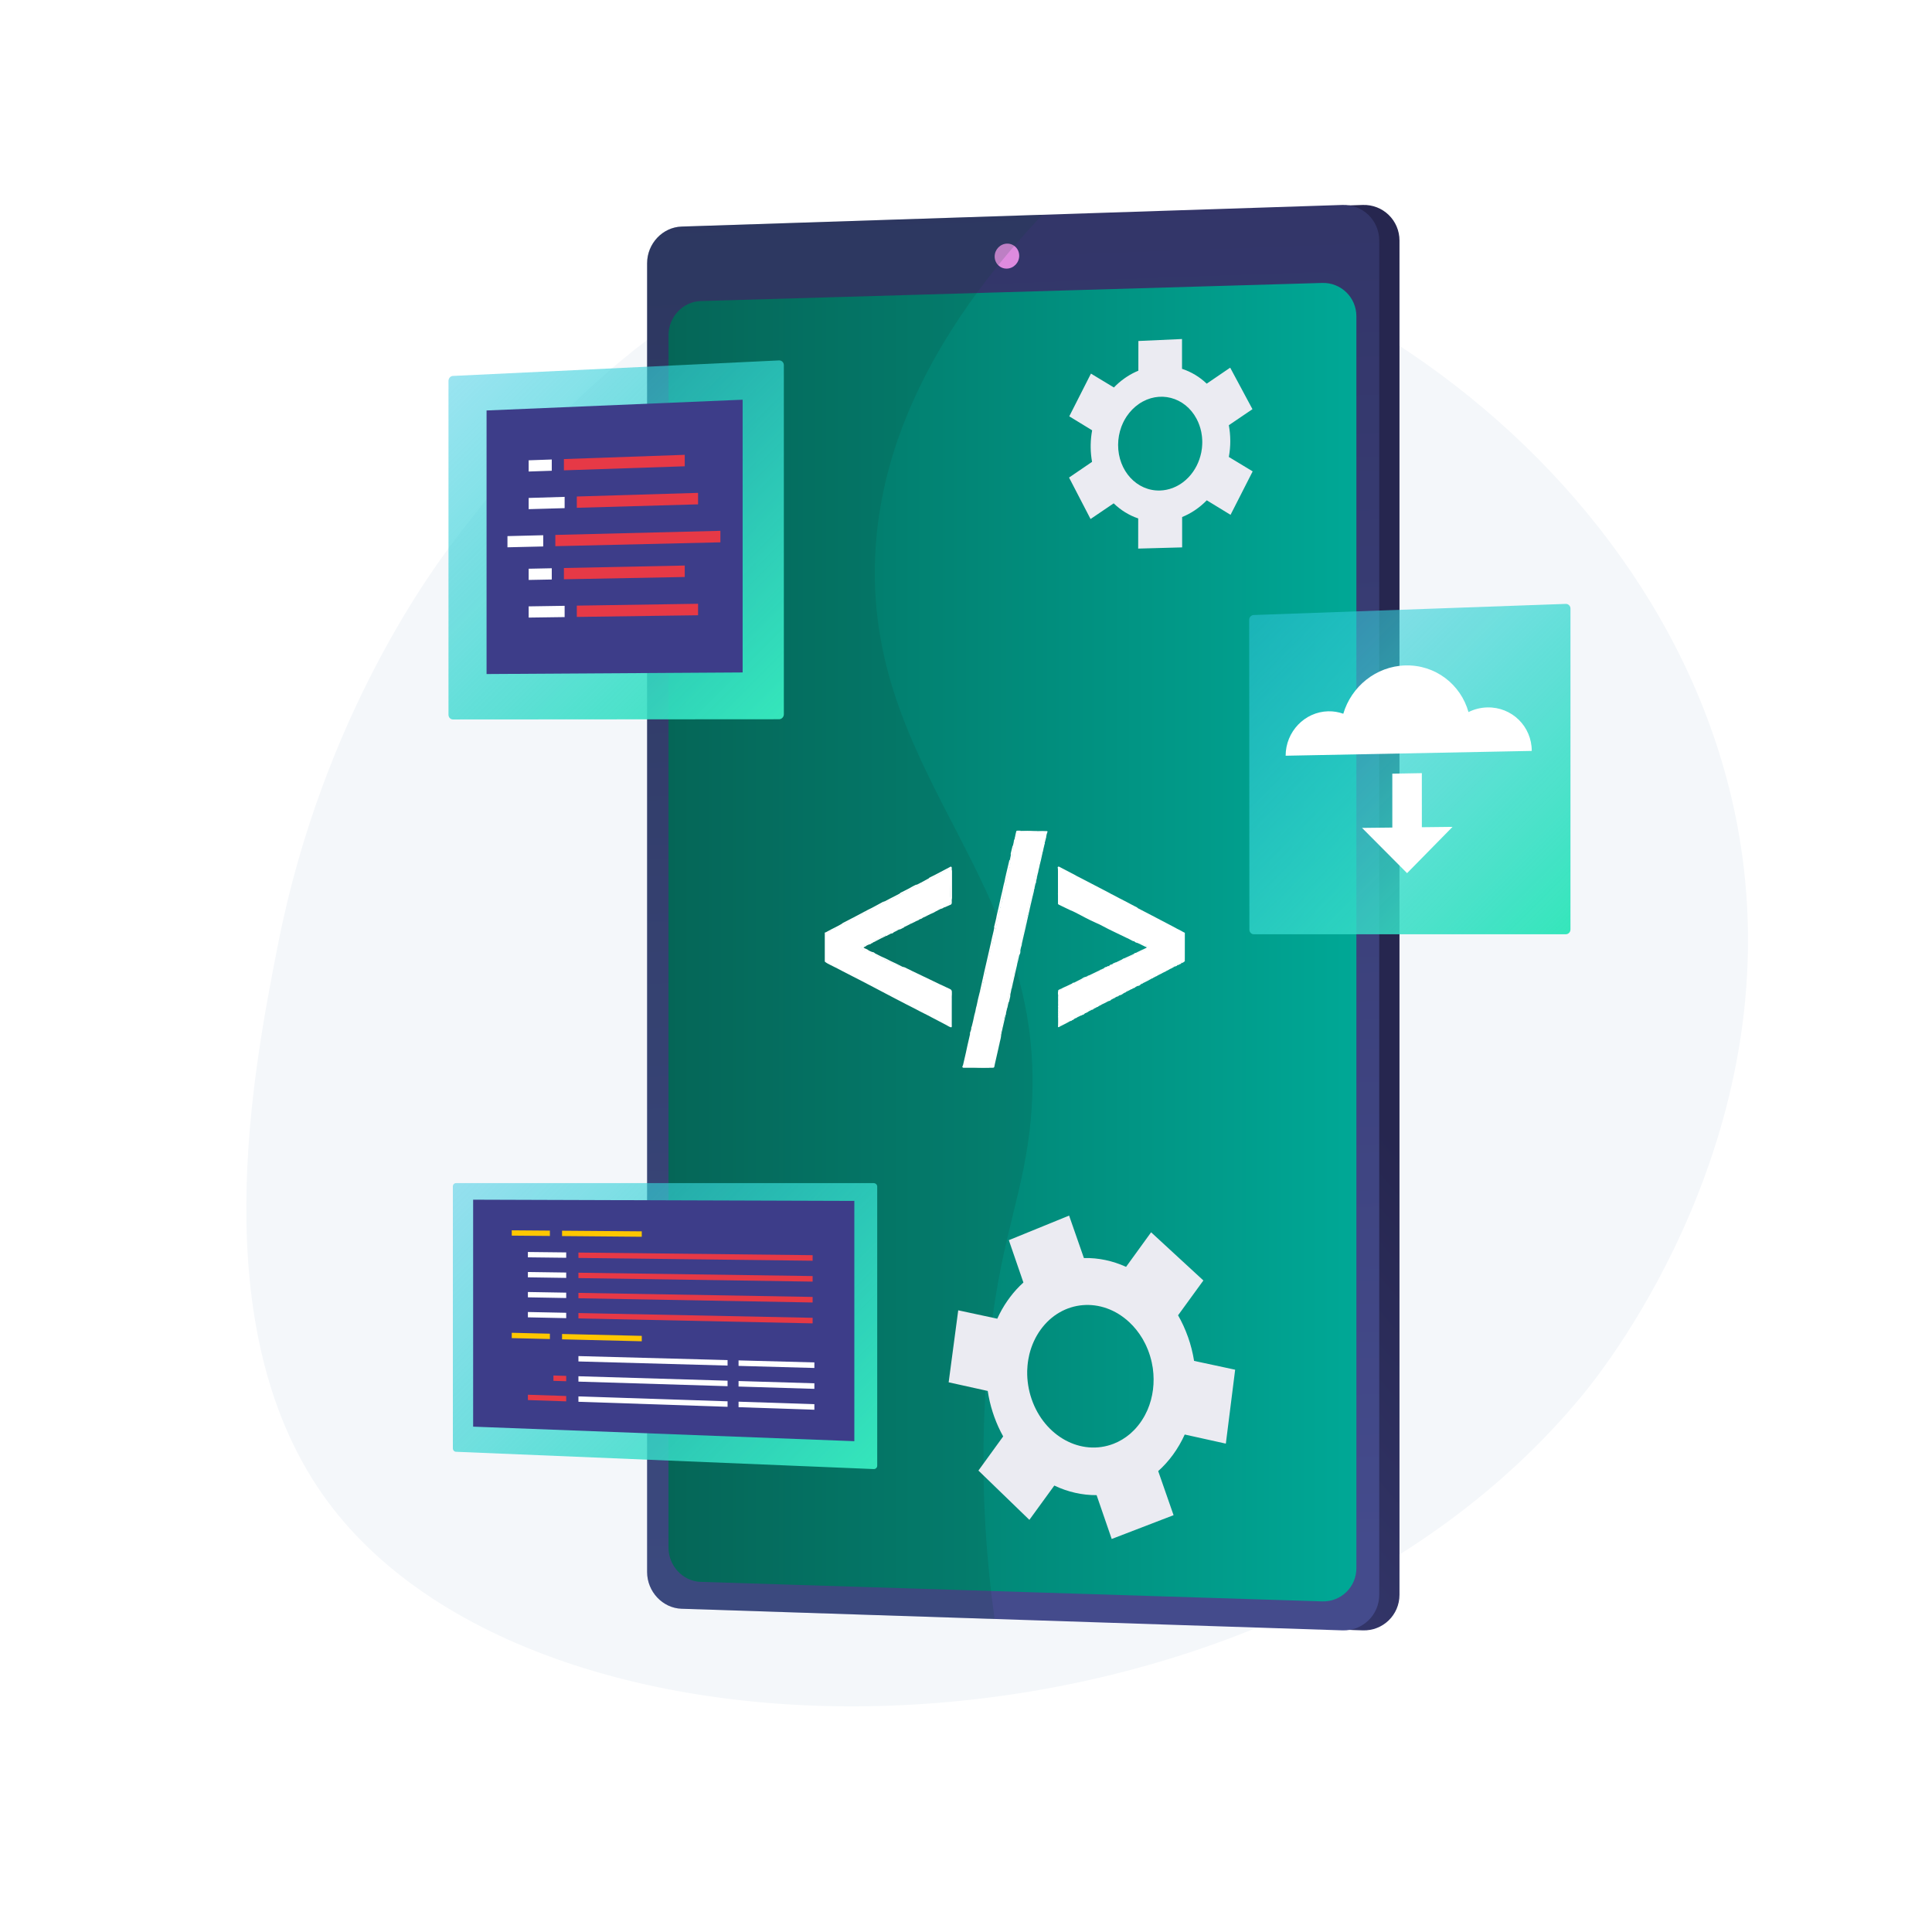 <?xml version="1.0" encoding="UTF-8"?>
<svg id="Layer_1" data-name="Layer 1" xmlns="http://www.w3.org/2000/svg" xmlns:xlink="http://www.w3.org/1999/xlink" viewBox="0 0 3710 3710">
  <defs>
    <style>
      .cls-1 {
        fill: url(#linear-gradient-2);
      }

      .cls-2 {
        fill: url(#Degradado_sin_nombre_152-3);
        filter: url(#drop-shadow-4);
      }

      .cls-3 {
        fill: #fff;
      }

      .cls-4 {
        fill: #ffc700;
      }

      .cls-5 {
        filter: url(#drop-shadow-3);
      }

      .cls-6 {
        fill: #ebebf2;
      }

      .cls-7 {
        fill: #3d3d89;
      }

      .cls-8 {
        fill: url(#Degradado_sin_nombre_152-2);
        filter: url(#drop-shadow-2);
      }

      .cls-9 {
        fill: #de8bdf;
      }

      .cls-10 {
        fill: #f4f7fa;
      }

      .cls-11 {
        fill: url(#linear-gradient-3);
      }

      .cls-12 {
        fill: url(#linear-gradient);
      }

      .cls-13 {
        fill: #e63946;
      }

      .cls-14 {
        fill: #143;
        opacity: .16;
      }

      .cls-15 {
        fill: url(#Degradado_sin_nombre_152);
        filter: url(#drop-shadow-1);
      }
    </style>
    <linearGradient id="linear-gradient" x1="5428.98" y1="1067.68" x2="4226.35" y2="2093.57" gradientTransform="translate(6417.18 3710) rotate(-180)" gradientUnits="userSpaceOnUse">
      <stop offset="0" stop-color="#444b8c"/>
      <stop offset="1" stop-color="#26264f"/>
    </linearGradient>
    <linearGradient id="linear-gradient-2" x1="1443.41" y1="-2103.73" x2="5875.08" y2="-2268.58" gradientTransform="translate(4096.21 4444.32) rotate(-90)" gradientUnits="userSpaceOnUse">
      <stop offset="0" stop-color="#444b8c"/>
      <stop offset="1" stop-color="#26264f"/>
    </linearGradient>
    <linearGradient id="linear-gradient-3" x1="3812.53" y1="1900.76" x2="5133.47" y2="1900.76" gradientTransform="translate(6417.18 3710) rotate(-180)" gradientUnits="userSpaceOnUse">
      <stop offset="0" stop-color="#00a896"/>
      <stop offset="1" stop-color="#036d5e"/>
    </linearGradient>
    <linearGradient id="Degradado_sin_nombre_152" data-name="Degradado sin nombre 152" x1="946.12" y1="2190.13" x2="1624.43" y2="2868.45" gradientUnits="userSpaceOnUse">
      <stop offset="0" stop-color="#35c9e2" stop-opacity=".5"/>
      <stop offset="1" stop-color="#35e6bb"/>
    </linearGradient>
    <filter id="drop-shadow-1" filterUnits="userSpaceOnUse">
      <feOffset dx="0" dy="8.89"/>
      <feGaussianBlur result="blur" stdDeviation="5.33"/>
      <feFlood flood-color="#1e85ff" flood-opacity=".4"/>
      <feComposite in2="blur" operator="in"/>
      <feComposite in="SourceGraphic"/>
    </filter>
    <linearGradient id="Degradado_sin_nombre_152-2" data-name="Degradado sin nombre 152" x1="2407.85" y1="1168.37" x2="3017.52" y2="1778.04" xlink:href="#Degradado_sin_nombre_152"/>
    <filter id="drop-shadow-2" filterUnits="userSpaceOnUse">
      <feOffset dx="0" dy="8.89"/>
      <feGaussianBlur result="blur-2" stdDeviation="5.33"/>
      <feFlood flood-color="#1e85ff" flood-opacity=".4"/>
      <feComposite in2="blur-2" operator="in"/>
      <feComposite in="SourceGraphic"/>
    </filter>
    <filter id="drop-shadow-3" filterUnits="userSpaceOnUse">
      <feOffset dx="0" dy="3.75"/>
      <feGaussianBlur result="blur-3" stdDeviation="3.75"/>
      <feFlood flood-color="#1e85ff" flood-opacity=".4"/>
      <feComposite in2="blur-3" operator="in"/>
      <feComposite in="SourceGraphic"/>
    </filter>
    <linearGradient id="Degradado_sin_nombre_152-3" data-name="Degradado sin nombre 152" x1="867.44" y1="712.2" x2="1513.6" y2="1358.36" xlink:href="#Degradado_sin_nombre_152"/>
    <filter id="drop-shadow-4" filterUnits="userSpaceOnUse">
      <feOffset dx="0" dy="8.89"/>
      <feGaussianBlur result="blur-4" stdDeviation="5.33"/>
      <feFlood flood-color="#1e85ff" flood-opacity=".4"/>
      <feComposite in2="blur-4" operator="in"/>
      <feComposite in="SourceGraphic"/>
    </filter>
  </defs>
  <g id="Illustration">
    <g>
      <path class="cls-10" d="m533.53,1815.1c-47.17,240.67-142.76,728.44,86,1054.75,408.79,583.09,1809.75,558.06,2423.61-196.18,42.87-52.68,402.42-509.04,292.91-1089.42-141.12-747.89-983.27-1288.99-1651.63-1142.36-422.82,92.76-693.48,442.58-803.32,584.71-46.74,60.48-260.78,345.61-347.57,788.5h0Z"/>
      <g>
        <g>
          <g>
            <path class="cls-12" d="m1281.51,505.58v2513.17c0,37.58,32.11,45.67,68.52,46.86l1247.9,64.54,18.9.62c38.79,1.27,70.59-29.51,70.59-68.4V461.96c0-38.89-31.79-69.66-70.59-68.4l-25.66.84-1252.47,97.41c-36.41,1.19-57.2-23.82-57.2,13.76h.01Z"/>
            <path class="cls-1" d="m1242.63,505.58v2513.18c0,37.58,29.74,69.31,66.15,70.5l1269.18,41.52c38.79,1.27,70.59-29.51,70.59-68.4V461.96c0-38.89-31.79-69.66-70.59-68.4l-1269.18,41.52c-36.41,1.19-66.15,32.91-66.15,70.5h0Z"/>
            <path class="cls-11" d="m1283.71,643.74v2328.16c0,35.09,27.79,64.67,61.81,65.74l1193.43,37.49c36.11,1.13,65.7-27.58,65.7-63.81V607.3c0-36.23-29.59-65.01-65.7-63.96l-1193.43,34.8c-34.02.99-61.81,30.51-61.81,65.6h0Z"/>
          </g>
          <path class="cls-9" d="m1910.02,492.55c0,13.24,10.55,23.66,23.57,23.26,13.03-.39,23.6-11.46,23.6-24.72s-10.57-23.67-23.6-23.26c-13.02.41-23.57,11.48-23.57,24.72Z"/>
        </g>
        <path class="cls-14" d="m1242.63,504.15c0-37.3,29.59-67.87,66.86-69.08l692.12-22.64c-256.73,272.06-314.45,500.31-321.04,656.3-18.81,445.24,364.76,639.22,293.44,1126.14-19.55,133.48-62.79,217.32-79.68,447.91-14.4,196.59.65,359.3,15.65,466.16l-601.2-19.67c-36.41-1.19-66.15-32.91-66.15-70.5V504.15Z"/>
      </g>
    </g>
    <g>
      <path class="cls-3" d="m1583.83,1846.47v-51.86c2.01-2.09,4.4-3.59,7.13-4.53.73-.25,1.26-.66,1.68-1.27.68-.97,1.71-1.35,2.74-1.82,6.25-2.79,12.56-5.42,18.28-9.28,2.21-1.49,4.72-2.59,7.11-3.82,2.95-1.51,6.08-2.64,8.77-4.66,1.01-.76,2.33-.88,3.49-1.42,4.3-2.02,8.14-4.87,12.61-6.56,3.3-1.25,6.27-3.11,8.82-5.6.47-.46,1.03-.97,1.66-.85,2.41.43,3.7-1.33,5.43-2.41,2.83-1.76,6.01-2.9,9.01-4.36,3.59-1.75,7.24-3.39,10.82-5.16,3.21-1.58,5.97-3.94,9.52-4.97,3.06-.89,5.67-2.66,6.32-6.21.17-.35.42-.59.82-.64.67.05,1.17.48,1.76.73,1.62.69,3.02.72,4.22-.93.99-1.36,2.23-2.5,4.18-2.33.72.06,1.36-.44,1.97-.81,4.27-2.58,9.01-4.25,13.31-6.7,3.59-2.05,7.14-4.18,10.79-6.13,2.63-1.41,5.53-2.46,7.91-4.15,1.9-1.35,4.85-.95,5.9-3.6.14-.34.66-.41,1.04-.55,4.52-1.7,8.91-3.67,12.97-6.3.13-.09.28-.19.43-.2,3.08-.24,4.24-2.46,5.13-4.97.23-.13.47-.19.73-.18,2.08,1,3.65.37,5.68-.78,4.11-2.32,8.18-4.82,12.78-6.27,3.8-1.2,6.78-4.11,10.4-5.79,7.8-3.62,15.03-8.34,22.85-11.92,1.55-.71,3.43-1.74,4.99-.64,1.58,1.11.71,3.08.58,4.72-.35,4.23-.17,8.47-.14,12.71.06,11.43-.75,22.84-.54,34.27.07,3.49,1.16,6.9.36,10.46-.49,2.19-1.2,3.85-3.48,4.66-2.24.8-4.17,2.3-6.47,3.01-1.22.38-1.75,1.57-2.17,2.72-1.87,1.64-4.06,2.67-6.46,3.27-2.88-1.27-5.85.24-7.21,3.68-.18.14-.39.22-.62.24-1.69-.77-3.27-.31-4.78.51-2.36,1.29-4.88,2.27-7.17,3.72-.98.62-1.74,1.38-2.11,2.49-.12.2-.29.34-.49.44-1.73-.4-3.07-.22-4.7,1.02-1.23.94-3.36.9-4.98,1.83-1.39.81-2.4,1.76-2.91,3.26-1.07,1.15-2.43,1.75-3.91,2.15-1.23-.18-2.42-.26-2.87,1.29-1.12,1.07-2.43,1.75-3.94,2.06-1.83-.9-2.99.34-4.56.99-2.1.87-3.54,2.15-4.94,3.73-.34.33-.74.57-1.22.63-4.02-1.95-6.64,1.53-9.87,2.59-.58.19-1.06.76-1.7.86-1.77.26-2.12,1.44-2,2.96-.55,1.36-1.89,1.67-3.02,2.17-2.24.99-4.18,2.7-6.76,2.88-3.2-1.02-5.62,1.03-8.16,2.27-1.49.73-3.03,1.79-3.26,3.79-.93,1.07-2.11,1.63-3.5,1.8-3.87-1.87-6.73.88-9.68,2.41-2.34,1.21-4.45,2.66-7.12,3.37-2.63.69-5.16,2.15-7.44,3.71-2.92,2.01-6.34,2.96-9.29,4.86-.95.62-1.57,1.31-1.81,2.38-.21.45-.56.77-.96,1.06-.71.47-1.42.97-2.35.82-2.25-.77-4.32.16-6.19,1.08-3.23,1.59-6.39,3.27-9.82,4.41-.69.23-1.27.67-1.86,1.08-1.76,1.23-1.83,2.45-.16,3.8,1.64,1.32,3.67,1.94,5.57,2.75,5.12,2.19,10.3,4.24,15.46,6.35,3.03,1.24,5.67,3.44,8.81,4.7,6.51,2.61,12.34,6.65,18.83,9.3,4.17,1.71,8.45,3.29,12.45,5.27,3.25,1.6,6.94,2.3,9.84,4.9,1.98,1.77,4.63,3.35,7.69,1.82,2.89.15,5.14,1.95,7.67,3,3.07,1.27,5.99,2.93,8.98,4.41,11.51,5.51,23.02,11.03,34.55,16.52,12.89,6.2,25.72,12.52,38.77,18.37,2.76,1.24,3.92,3.06,3.84,5.92-.08,2.79.23,5.6-.26,8.38-.23.79-.17,1.59-.17,2.39v51.04c0,.88-.06,1.76.22,2.61.11.43.17.87.16,1.31-.04,1.08-.37,1.92-1.62,2.02-3.38-.85-6.2-2.88-9.18-4.51-9.38-5.14-19.07-9.68-28.43-14.85-9.43-5.21-19.28-9.62-28.71-14.84-6.49-3.28-13.01-6.5-19.43-9.91-12.91-6.87-26.05-13.31-38.9-20.3-15.66-8.52-31.66-16.39-47.36-24.83-10.7-5.75-21.76-10.81-32.44-16.61-9.2-4.99-18.57-9.65-27.95-14.3-3.49-1.73-7-3.51-9.97-6.11v-.02Z"/>
      <path class="cls-3" d="m1583.83,1790.77c1.8-.15,3.27-1.17,4.76-2.01,9-5.08,18.51-9.18,27.39-14.47,2.09-1.93,4.68-3.04,7.16-4.29,14.64-7.38,29.04-15.2,43.52-22.87,9.87-4.5,19.09-10.24,28.73-15.18.68-.35,1.4-.86,2.22-.27-.04,2.98-2.46,5.59-6.51,6.89-3.78,1.21-6.78,3.89-10.27,5.48-1.87.85-3.46,2.61-5.75,2.55-.32,0-.69-.04-.94.11-3.58,2.21-7.3,4.08-11.31,5.39-.9.3-1.63,1.26-2.33,2.02-1.02,1.1-2.02,1.96-3.67,1.16-.47-.23-1.19-.11-1.56.36-3,3.81-7.66,5.07-11.55,7.5-1.27.79-3,.59-4.17,1.63-2.03,1.8-4.39,3.31-6.87,3.97-2.27.6-4.04,2.02-5.91,3.02-2.5,1.34-5.5,1.82-7.59,3.93-.11.11-.2.3-.33.34-5.1,1.41-8.68,5.85-13.89,7.03-1.52.35-2.61,1.46-3.92,2.15-2.05,1.09-4.06,2.12-6.33,2.64-.76.17-1.29.62-1.63,1.29-.21.42-.23,1.05-.76,1.14-3.29.56-5.53,3.16-8.5,4.31v-3.84.02Z"/>
      <path class="cls-3" d="m1768.05,1695.16c5.18-2.83,10.36-5.67,15.53-8.5.32-.79.95-1.25,1.69-1.6,13.06-6.16,25.57-13.37,38.43-19.91,1.09-.56,2.46-2.04,3.6.09.09.4.12.8.12,1.2,0,22.78.08,45.55-.03,68.33-.11,1.23-.81,2.08-1.91,2.5-3.71,1.4-7.17,3.35-10.85,4.79-.57.22-1.16.56-1.79.11-.37-2.55,1.67-3.78,3.32-3.96,2.6-.3,3.96-2.89,6.65-2.87.63,0,1.93-1.77,1.79-2.51-.46-2.38,1.34-4.63.16-6.95-.45-.89-.39-1.86-.39-2.82,0-6.4-.32-12.82.08-19.2.59-9.49.22-18.98.42-28.46.03-1.34.33-2.68.45-4.02.14-1.46-.32-1.95-1.94-1.6-2.05.44-3.88,1.37-5.74,2.2-3.75,1.68-7.2,3.95-10.86,5.83-2.45,1.26-5.07,2.33-7.34,3.75-2.44,1.53-5.21,2.51-7.51,4.48-1.49,1.28-3.91,2.08-6.04,2.88-2.33.87-5.1,1.42-6.96,3.28-.81.81-1.66,1.18-2.6,1.5-1.14.39-2.13.81-2.98,1.79-1.8,2.06-3.58.71-5.3-.33h0Z"/>
      <path class="cls-3" d="m1680.28,1830.74c7.76,3.98,15.54,7.93,23.57,11.36,6.82,3.89,14.18,6.65,21.12,10.3,3.02,1.59,6.08,3.09,9.13,4.63-.57,1.25-1.77,1.16-2.7.92-2.5-.65-5.06-1.32-6.62-3.71-.2-.31-.3-.75-.83-.72-2.77.15-4.66-1.77-6.94-2.8-1.71-.77-3.51-1.45-5.27-2.17-4.82-1.98-9.5-4.2-14.22-6.39-5.43-2.51-10.35-6.17-16.25-7.63-.66-.16-1.13-.55-1.62-.96-2.83-2.4-6.18-3.63-9.74-4.47-1.13-.27-2.14-1-3.23-1.47-3.39-1.48-6.85-2.82-10.16-4.46-1.41-.69-3.07-1.45-3.09-3.58-.03-2.33,2.15-2.77,3.34-3.14,5.07-1.6,9.43-4.75,14.51-6.26,1.14-.34,1.59.46,2.34.76-1.02,2-2.84,2.54-4.88,2.68-1.58.73-3.16,1.46-4.73,2.19-1.47,1.95-4.01,2.17-5.91,3.63,2.88,2.57,7.04,2.75,9.72,5.5,2.38,1.15,4.67,2.51,7.23,3.24,2.13.06,3.8,1.06,5.24,2.55h-.01Z"/>
      <path class="cls-3" d="m1760.48,1698.93l7.23-3.63c-.08,3.09-1.43,4.83-4.37,5.17-1.59.18-2.18,1.68-3.68,2.18-1.9.64-4.05,1.33-5.71,2.69-.91.74-2.01.94-3.04,1.35-1.29.52-3.16.3-3.06,2.53,0,.15-.4.49-.48.45-2.47-1.09-3.48,2.15-5.66,1.9-.7-.08-1.23.15-1.43.93-.13.49-.5.81-1,.94-4.63,1.19-8.43,4.1-12.55,6.28-2.71,1.44-5.32,2.94-8.15,4.19-2.98,1.32-5.91,2.99-8.73,4.77-1.64,1.04-3.9.42-5.37,2.31-2.12,2.72-3.63,2.67-6.37.37,7.04-3.74,14.02-7.6,21.22-11.04,2.9-1.39,5.69-3,8.53-4.52,1.05-1.71,2.88-2.23,4.56-2.97,5.86-3.26,12.09-5.82,17.79-9.39,2.65-1.6,5.49-2.81,8.23-4.23.64-.33,1.3-.6,2.04-.28h0Z"/>
      <path class="cls-3" d="m1701.93,1797.08c-6.91,3.27-13.77,6.65-20.48,10.32-1.57.86-3.1,1.9-4.97,2.05-.49-1.41.12-2.17,1.39-2.79,2.31-1.13,4.97-1.92,6.91-3.3,2.97-2.11,6.48-3.09,9.32-5.29.25-.19.64-.47.85-.39,2.28.85,3.42-1.94,5.49-1.7.14.02.38-.08.42-.18.84-2.23,3.25-1.97,4.83-3.02,1.98-1.32,4.08-2.24,6.36-.55-2.57,1.29-5.14,2.58-7.71,3.87-.65.7-1.36,1.26-2.4.99h-.01Z"/>
      <path class="cls-3" d="m1750.56,1773.06c-4.04,2.07-8.09,4.14-12.13,6.2-.75-.25-1.19.63-1.9.52-.8-2.38-.38-2.53,1.81-3.52,1.98-.9,4.15-1.5,5.9-2.98,1.96-1.66,4.17-1.4,6.33-.23h-.01Z"/>
      <path class="cls-3" d="m1798.97,1749.02c-1.94,1.12-3.88,2.25-5.82,3.37-2.88,1.28-5.75,2.56-8.63,3.83-.31-2.95,2.34-3.52,4.05-4.3,2.01-.92,3.75-2.35,5.88-2.99,1.5-.45,3.05-1.69,4.52.09h0Z"/>
      <path class="cls-3" d="m1784.55,1756.22c-4.26,2.21-8.41,4.65-13,6.18-.03-1.64.78-2.68,2.27-3.26,1.78-.69,3.15-2.61,5.43-1.83.1.04.35-.08.39-.18,1.21-2.61,3.03-1.9,4.9-.91h0Z"/>
      <path class="cls-3" d="m1827.16,1912.72c.04,1.11.11,2.23.11,3.34-.02,17.94-.06,35.89-.09,53.83-.56-.6-.42-1.35-.42-2.05.01-17.68.03-35.36.06-53.04,0-.7-.17-1.45.34-2.08h0Z"/>
      <path class="cls-3" d="m1726.91,1784.57c-3.7,2.31-7.61,4.2-11.54,6.09-.5-3.18,2.53-3.45,4.14-4.69,1.43-1.1,3.48-1.37,5.23-2.08.97-.39,1.69-.34,2.16.68h.01Z"/>
      <path class="cls-3" d="m1761.12,1767.78c-3.14,1.79-6.23,3.67-9.73,4.71,1.16-1.74,2.09-3.78,4.69-3.64.41.02.57-.19.72-.47,1.17-2.17,2.68-1.82,4.32-.59h0Z"/>
      <path class="cls-3" d="m1806.61,1745.19c-2.4,1.22-4.81,2.45-7.21,3.67.08-2.37,3.88-5.28,6.15-4.74.61.14,1.05.37,1.06,1.07h0Z"/>
      <path class="cls-3" d="m1767.75,1764.38c-.91.59-1.78,1.25-2.92,1.36.08-2.36,1.42-2.04,2.92-1.36Z"/>
      <path class="cls-3" d="m2268.4,1787.59c2.11,1.54,4.6,2.37,6.84,3.66-.02,16.41-.03,32.82-.05,49.24,0,.87-.05,1.75-.08,2.62-3.22,3.09-6.87,5.38-11.07,7.07-3.03,1.22-6.45,2.37-8.07,5.76-.13.11-.28.15-.44.13-1.1.38-3.06-.67-2.92,1.76-1.97,1.21-4,2.32-6.21,3.07-1.36,0-2.66.34-3.99.62-2.09.44-3.19,1.59-3.47,3.64-.4.51-.94.72-1.57.75-3.17-.68-9.61,1.84-11.43,4.52-.36.53-.57,1.25-1.35,1.15-1.77-.21-2.05,1.12-2.5,2.3-.41.46-.94.69-1.54.77-.49.03-.94-.14-1.42-.21-2.95-.41-4.19.49-5.23,3.78-.43.45-.96.66-1.58.62-1.5-.72-2.76-.39-4.21.47-3.1,1.86-6.43,3.28-9.66,4.91-1.78.9-3.91,1.56-4.06,4.11-.21.46-.58.69-1.06.75-1.45-.08-3.32-.97-3.29,1.75-1.33,1.45-2.94,2.33-4.92,2.45-2.24-2-4.33-.17-5.29,2.79-.63.77-1.45,1.17-2.44,1.21-1.61-.43-2.93-.32-3.22,1.73-.28.43-.68.58-1.18.49-1.14-.62-2.23-.19-3.42-.03-2.62.35-3.95,3.07-6.67,3.23-.93.06-.48,1.53-.79,2.31-.56.91-1.44,1.17-2.43,1.17-1.37-.55-2.34.08-2.9,1.89-1.81,1.52-3.88,2.53-6.16,3.13-1.22-.37-2.09-.03-2.51,1.25-.65.72-1.45,1.13-2.44,1.16-3.75-.6-3.99-.47-4.76,2.6-.39.5-.89.73-1.52.63-3.33-1.18-5.14-.2-5.97,3.24-1.01,1.36-2.44,1.96-4.06,2.18-2.25-1.1-4.23.2-6.07,1.03-2.43,1.1-4.84,2.31-7.16,3.66-1.06.61-1.1,1.67-1.51,2.58-.26.42-.64.67-1.11.77-2.44-.44-4.03.46-4.78,2.7-.43.44-.95.67-1.55.77-1.47-.03-2.91-.43-4.4.25-1.63.75-2.74,1.77-3,3.59-.37.67-.97,1.03-1.66,1.3-.34.1-.69.11-1.04.04-3.79-1.17-8.3,1.19-9.46,4.94-.17.15-.37.24-.6.27-3.21-.24-3.41-.13-4.12,2.2-.67,1.22-1.93,1.63-3.03,2.25-.64.29-1.29.58-2.02.32-1.18-1.02-2.42-1.06-3.66-.15-1.46,1.07-3.34,1.3-4.76,2.56-.9.8-1.46,1.57-1.51,2.75-.33.54-.82.79-1.44.8-3.8-.99-4.48-.61-4.69,2.64-.38.82-1.04,1.14-1.92,1.07-.86-.7-.95-.02-1.06.61-.83,1.01-1.89,1.48-3.19,1.44-1.82-.62-3.23.03-4.9.93-3.56,1.93-7.29,3.58-10.94,5.36-.94.46-1.82.99-2.74,1.47-1.75.92-2.78.43-2.99-1.55-.33-3.02,0-6.06,0-9.1,0-1.68-.36-2.97-1.97-3.71-.51-.8-.5-1.65-.25-2.52.49-.68,1.38-1.34.08-2.09-.28-.69-.27-1.38.06-2.05,2.4-2.28,2.4-4.87,0-6.97-.34-.7-.34-1.4-.01-2.11,2.13-1.89,2.12-2.15-.07-4.29-.35-1.07-.4-2.11.19-3.11,1.42-.73,2.05-1.84,1.91-3.48-.36-4.22.06-8.44.02-12.66-.01-1.73-.32-3.14-1.96-3.98-.79-2.32-.43-4.69-.29-7.04,2.44-1.37,4.58-3.27,7.18-4.36,1.13-.47,1.71-1.04,1.74-2.22.21-.49.62-.68,1.11-.75,2.38.94,4.41.5,6.68-.82,2.64-1.54,5.78-2.16,8.45-3.79,1.28-.78,2.01-1.72,1.94-3.24.72-1.17,1.74-1.73,3.13-1.53,1.4,1.23,2.84,1.17,4.36.19,2.06-1.32,4.41-2.21,6.07-4.12.49-.56,1.13-.84,1.89-.88,2.14-.11,4.13-.53,5.14-2.76.14-.3.46-.64.71-.57,3.07.89,4.62-1.93,6.98-2.76,1.06-.37,1.15-1.2,1.45-1.99.24-.46.63-.69,1.13-.78,1.88.66,3.59.29,5.45-.46,3.39-1.36,6.81-2.58,9.91-4.59,1.63-1.06,3.51-1.73,5.24-2.63,1.49-.78,2-1.5,1.98-2.95.33-.57.82-.83,1.48-.74,2.6,1.29,5.09.15,6.02-2.76,1.28-1.52,2.96-2.27,4.88-2.56.94.53,1.36.08,1.56-.82.37-.48.86-.72,1.45-.76.23,0,.51-.04.69.08,1.6,1.05,2.36.5,2.49-1.29,1.03-1.23,2.31-1.95,3.95-1.97,1.15.9,1.61.33,1.78-.85.77-1.1,1.8-1.74,3.15-1.88.48.36.2,1.05.7,1.48-.23-.52-.5-.97-.28-1.49.53-.73,1.19-1.15,2.12-.93,2.43,1.98,4.57.5,6.54-.76,1.22-.78,2.43-1.43,3.76-1.97,2.05-.83,4.12-1.56,5.94-3,1.32-1.05,2.98-1.75,4.74-2.17,3.3-.8,5.85-2.97,8.37-5.11.38-.33.71-.7,1.21-.59,2.64.55,3.75-1.11,4.62-3.14.87-1.08,2.01-1.65,3.38-1.77,2.03.39,3.81.25,4.48-2.17.19-.13.4-.21.62-.26,2.78,1.05,5.16-.38,7.46-1.46,2.59-1.23,5.41-1.95,7.83-3.55.57-.37,1.24-.2,1.87-.27,1.88-.21,2.47-1.3,1.58-3-.84-1.6-1.96-2.79-3.96-3.08-2.37-.34-4.65-1.11-6.63-2.55-.79-.57-1.69-.88-2.67-.97-1.07-.1-2-.52-2.72-1.35-1.04-1.2-2.42-1.8-3.89-2.22-.92-.27-1.84-.5-2.56-1.21-1.4-1.4-2.91-1.5-4.5-.31-1.19.4-2.15-.25-3.15-.71-3.88-1.78-7.4-4.28-11.43-5.78-15.04-7.57-30.54-14.22-45.33-22.32-4.34-2.37-8.79-4.56-13.37-6.46-3.97-1.88-7.95-3.75-11.94-5.57-5.53-2.52-10.76-5.63-16.17-8.38-7.19-3.66-14.2-7.67-21.75-10.59-7.14-3.26-14.09-6.91-21.19-10.24-.9-.42-1.66-.95-1.78-2.04-.16-20.94-.03-41.87-.07-62.8,0-1.44.07-2.88-.09-4.3-.07-.31-.03.09-.06-.23-.11-1.15-.9-2.48.22-3.39,1.2-.97,2.48-.06,3.57.51,10.07,5.24,20.13,10.5,30.17,15.79,1.6,1.16,3.39,1.96,5.16,2.81,20.19,10.3,40.17,21.01,60.33,31.38.78.4,1.52.89,2.28,1.32,1.9,1.1,3.89,2,5.86,2.96,6.55,3.81,13.45,6.94,20.13,10.51,6.04,3.23,12.16,6.31,18.19,9.58,1.77,1.03,3.63,1.89,5.47,2.79.87.42,1.59.99,2.15,1.79,6.65,3.44,13.31,6.87,19.95,10.33,15.75,8.23,31.5,16.44,47.22,24.73,5.42,2.86,10.7,5.98,16.29,8.51l-.02.05Z"/>
      <path class="cls-3" d="m2255.97,1855.95c-.55-1.11-1.01-2.22.92-2.27,1.21-.03.87-1.55,1.72-1.73,2.03-.43,3.52-1.94,5.43-2.55,1.65-.53,3.03-1.92,4.95-1.64.51-2.16,3.04-2.06,4.08-3.65.47-.72,1.16-1.07,2.04-.99.62,2.19-.27,3.59-2.32,4.36-.49,1.06-1.58,1.06-2.49,1.37-.75.05-1.35.39-1.86.92-.96,1.01-1.94,1.98-3.49,1.93h-.19l-.13.13c-.61.82-1.33,1.43-2.45,1.24-.74.09-1.36.46-1.94.9-.53,1.39-1.87,1.25-2.96,1.58-.43.14-.87.27-1.3.41h-.01Z"/>
      <path class="cls-3" d="m2243.02,1862.97c-1.44.7-2.88,1.41-4.32,2.11.02-3.53,3.99-5.67,7.7-4.16-1.12.68-2.25,1.37-3.37,2.05h0Z"/>
      <path class="cls-3" d="m2252.6,1857.85c-.49-.78-.78-1.62-.01-2.34,1.18-1.1,1.88.74,2.93.57-.97.59-1.95,1.18-2.92,1.76h0Z"/>
      <path class="cls-3" d="m1826.74,1664.56c1.16,1.96-.02,4.15.57,6.16.83.93.71,2.09.7,3.19-.13,16.58.1,33.16.02,49.74,0,1.29-.2,2.54-.7,3.73-.46,2.72.55,5.53-.54,8.21-.02-23.68-.03-47.35-.05-71.03h0Z"/>
      <path class="cls-3" d="m2185.75,1827.7c4.47-2.75,9.51-4.31,14.07-6.86.74-.42,1.67-.59,2.37-1.71-6.1-2.34-11.58-5.8-17.56-8.26-2.64-.58-5.15-1.43-6.98-3.6,1.22-1.62,3.37-2.05,4.49-.55.85,1.14,1.91,1.29,2.99,1.66,1.58.56,3.18,1.05,4.17,2.58.37.56.99.92,1.62.88,1.65-.12,2.9.66,4.15,1.53,1.93,1.35,4.19,1.77,6.43,2.19,1.75.33,4.5,3.26,4.37,4.97-.09,1.14-.94,2.32-1.88,2.12-1.93-.41-3.18.83-4.67,1.38-3.34,1.23-6.65,2.6-9.8,4.24-1.63.85-2.5-.66-3.79-.57h.02Z"/>
      <path class="cls-3" d="m2055.78,1960.28c-6.04,3.81-12.51,6.83-18.86,10.07-.56.29-1.1.64-1.69.86-1.05.4-1.95,1.96-3.1,1.11-1.01-.75-.24-2.23-.28-3.38.38-4.11.05-8.23.18-12.34.03-.85-.26-1.74.26-2.55,1.74-.19,2.44.54,2.39,2.32-.09,3.49-.03,6.98-.03,10.47,0,1.95.88,1.86,2.25,1.05,3.92-2.32,8.04-4.28,12.22-6.08.49-.21,1.04-.17,1.44-.69,1.46-1.9,3.25-1.99,5.22-.82v-.02Z"/>
      <path class="cls-3" d="m2159,1840.24c6.24-2.86,12.48-5.73,18.72-8.59-.25,2.54-2.09,4.06-4.5,3.67-.37-.06-.71-.35-1.09.03-3.03,3.06-6.11,4.86-9.96,5.87-1.23.32-2.49,1.05-3.27,1.75-2.25,2.02-5.04,2.53-7.63,3.64-1.63.7-2.87,2.14-4.59,2.85-1.28.53-2.5.36-3.76.31-.75-.03-.71-.73-.75-1.28,4.16-2.01,8.31-4.02,12.47-6.03,1.22-1.19,2.63-1.99,4.34-2.21h.02Z"/>
      <path class="cls-3" d="m2062.01,1887.28c5.11-2.61,10.22-5.22,15.33-7.84,2.23-1.96,4.86-3.08,7.74-3.67,1.25-.53,2.51-1.06,3.76-1.59.15,1.45.22,2.81-1.93,2.57-.6-.07-1.03.33-1.34.85-1.02,1.76-2.59,2.27-4.5,1.87-.57-.12-1.05-.38-1.3.46-.76,2.59-3.07,2.65-5.14,2.94-.61.08-1.26-.19-1.69.44-1.74,2.54-4.68,3.36-7.13,4.86-1.26.78-3.05,1.5-3.82-.9h.02Z"/>
      <path class="cls-3" d="m2089.76,1873.8c7.56-3.64,15.12-7.27,22.68-10.91.83,2.48.76,2.62-1.7,3.14-.15.03-.4-.06-.45.01-1.68,2.51-4.92,2.21-7.06,3.96-3.02,2.47-7.13,2.59-10.38,4.65-1.15.73-1.96-.88-3.09-.85Z"/>
      <path class="cls-3" d="m2032.3,1910.82c1.75-.2,2.4.57,2.38,2.34-.08,5.23-.11,10.46.02,15.68.05,1.94-.76,2.37-2.4,2.15-.64-3.39-.24-6.81-.24-10.2s-.4-6.66.25-9.96h-.01Z"/>
      <path class="cls-3" d="m2042.93,1895.98c5.54-2.12,10.7-5.09,16.13-7.45,1.49,2.98-1.37,3.44-2.81,4.38-3.08,2-6.93,2.43-10.01,4.6-1.55,1.09-3-.18-4.46-.65.38-.29.76-.59,1.15-.88Z"/>
      <path class="cls-3" d="m2212.33,1878.76c-5.92,3.51-12.07,6.57-18.27,9.55-.19-1.8,1.87-3.75,4.14-4.8,3.46-1.59,7.09-2.9,10.25-5.11,1.41-.98,2.73-1.31,3.88.36h0Z"/>
      <path class="cls-3" d="m2237.29,1865.77c-4.97,2.96-10.25,5.34-15.4,7.95-.13-1.71.09-3.11,2.37-2.71.37.06.67.21.96-.31,2.21-3.87,6.39-4.45,10.05-5.86.79-.3,1.52.23,2.02.92h0Z"/>
      <path class="cls-3" d="m2129.34,1921.9c-4.82,2.87-9.81,5.41-14.99,7.58-.23-1.73.54-2.53,2.1-3.42,1.89-1.08,3.88-2.05,5.8-2.92,2.11-.96,4.34-3.21,7.09-1.24h0Z"/>
      <path class="cls-3" d="m2032.25,1736.03c-.88-.55-.43-1.43-.44-2.13-.08-4.89-.09-9.78-.12-14.67-.24-2.07-.24-4.15,0-6.22.06-15.21.12-30.43.18-45.64.7.83.45,1.83.45,2.76,0,21.97-.03,43.94-.06,65.91h-.01Z"/>
      <path class="cls-3" d="m2032.3,1910.82v23.53c.86,1.28.86,2.56,0,3.84v2.4c1.07,2.24,1.07,4.48,0,6.72v2.4c.35.48.35.96,0,1.44v2.88c-.01,4.13,0,8.25-.05,12.38,0,.85.25,1.76-.39,2.52-.03-5.5-.08-11-.08-16.51,0-16.27,0-32.55.02-48.82,0-.67-.3-1.45.41-1.99.49.48.46.99.11,1.53v7.68h-.02Z"/>
      <path class="cls-3" d="m2172.93,1899.33c-3.52,2.18-7.37,3.73-11.06,5.58-.68-2.49-.34-2.95,2.31-3.23.39-.04,1.06-.03,1.11-.19.74-2.38,3.07-2.07,4.75-2.8.98-.43,2.28-1.13,2.89.64Z"/>
      <path class="cls-3" d="m2075.88,1950.03c-2.7,1.29-5.41,2.58-8.11,3.88-.52-.99-.59-1.52.55-2.48,1.86-1.58,4.16-2.17,6.11-3.47,1.08-.72,2.75-1.34,3.44.81-.14,1.25-1,1.35-1.99,1.26h0Z"/>
      <path class="cls-3" d="m2097.07,1938.7c-2.54,1.91-5.74,2.62-8.23,4.6-.31.57-.67,1.02-1.38.52-.07-.31-.24-.63-.2-.92.36-3.07,7.17-5.97,9.82-4.2h-.01Z"/>
      <path class="cls-3" d="m2032.31,1903.14c-.04-.51-.07-1.02-.11-1.53.92-1.42,2.76-1.31,3.89-2.38,1.76-.23,3.1-1.5,4.75-1.99.76,1.45.67,2.27-1.27,2.61-1.59.28-3.15,1.17-4.17,2.46-.93,1.18-1.87,1.26-3.09.83h0Z"/>
      <path class="cls-3" d="m2107.25,1933.42c-2.45,1.66-5.14,2.86-7.78,4.14.09-2.7,3.05-5.02,5.94-4.62.63.09,1.23.32,1.85.48h0Z"/>
      <path class="cls-3" d="m2220.53,1874.36c-2.13,1.48-4.48,2.56-6.8,3.67.03-3.69,2.87-5.23,6.8-3.67Z"/>
      <path class="cls-3" d="m2139.32,1916.6c-1.95,1.37-4.04,2.46-6.23,3.39-.63-2.5,1.15-3.35,2.92-4.07,1.17-.47,2.46-.77,3.31.68h0Z"/>
      <path class="cls-3" d="m2113.86,1862.29c1.96-1.23,4.08-2.11,6.2-2.99.02,1.85-1.29,3.26-3.76,4.21-1.34.51-1.88-.31-2.44-1.22Z"/>
      <path class="cls-3" d="m2032.29,1947.31v-6.72c1.2-.11,2.01.16,1.9,1.64-.08,1.09.02,2.18.02,3.28,0,1.27-.62,1.9-1.92,1.8h0Z"/>
      <path class="cls-3" d="m2184.92,1893.04c-1.76.92-3.52,1.83-5.28,2.75-.1-2.37,1.53-3.39,3.38-4.05.83-.29,1.72.2,1.91,1.3h0Z"/>
      <path class="cls-3" d="m2066.37,1954.52c-1.61.97-3.21,1.94-4.82,2.91-.75-1.13-.49-2.23.44-2.99,1.4-1.16,2.94-.91,4.38.08Z"/>
      <path class="cls-3" d="m2113.53,1930.08c-1.65.9-3.29,1.8-4.94,2.7.03-3.78,1.29-4.48,4.94-2.7Z"/>
      <path class="cls-3" d="m2145.59,1913.23c-1.61.91-3.23,1.82-4.84,2.73-.36-3.05,1.27-3.97,4.84-2.73Z"/>
      <path class="cls-3" d="m2085.54,1944.98c-.96.43-1.92.85-2.88,1.28.03-.67-.78-1.35.28-2.02,1.37-.88,2.63-1.17,4.05-.26,0,1.02-.64,1.13-1.45,1.01h0Z"/>
      <path class="cls-3" d="m2032.29,1938.19v-3.84c1.64-.25,1.9.63,1.92,2.04.02,1.47-.56,1.97-1.92,1.8h0Z"/>
      <path class="cls-3" d="m2181.04,1830.03c1.36-.92,2.82-1.64,4.37-2.21-.56,3.09-1.29,3.47-4.37,2.21Z"/>
      <path class="cls-3" d="m2159.52,1906.13c-.33.28-.67.57-1,.85-.64.27-1.28.54-1.92.81.22-1-.66-2.43,1.13-2.84,1.05-.24,1.64.11,1.8,1.18h-.01Z"/>
      <path class="cls-3" d="m2193.1,1888.74c-1.12.66-2.24,1.31-3.36,1.97-.26-2.69.28-3.01,3.36-1.97Z"/>
      <path class="cls-3" d="m2127.81,1855.6c1.09-.54,2.18-1.08,3.28-1.61.06,2.05-1.03,2.58-3.28,1.61Z"/>
      <path class="cls-3" d="m2176.25,1897.77c-.98-.05-1.43,1.02-2.35,1.09.14-2.62.65-2.92,3.38-1.96-.34.29-.68.58-1.03.87h0Z"/>
      <path class="cls-3" d="m2134.94,1852.08c.64-.32,1.28-.64,1.91-.96-.11.78.54,1.89-.42,2.27-.78.31-1.39-.4-1.49-1.31Z"/>
      <path class="cls-3" d="m2139.79,1849.49h.48c.09.21.14.46.29.61.4.4,1.38.14,1.29,1.05-.04.43-.52.59-.92.54-.87-.1-1.13-.72-1.14-1.5v-.7h0Z"/>
      <path class="cls-3" d="m2150.39,1910.83c-.67.71-1.59.96-2.44,1.33.02-1.9.96-2.12,2.44-1.33Z"/>
      <path class="cls-3" d="m2032.29,1951.15v-1.44c.59.15,1.63-.38,1.63.63,0,.83-.95.8-1.63.81h0Z"/>
      <path class="cls-3" d="m2059.62,1958.36c-.17.43-.58.44-.94.53-.12-.59-1.02-1.32-.04-1.72.72-.29.9.57.98,1.19Z"/>
      <path class="cls-3" d="m2124.89,1856.97c.36-.51.93-.6,1.47-.77-.2.56.56,1.33-.09,1.67-.64.33-1.1-.3-1.37-.9h0Z"/>
      <path class="cls-3" d="m1895.29,1843.58c2.43-10.63,4.94-21.24,7.27-31.9,1.68-7.63,3.21-15.29,5.22-22.85.63-2.36,1-4.79,1.49-7.18-.67-1.54.05-2.99.38-4.43,1.48-6.37,3.32-12.66,4.3-19.15,2.74-11.48,5.42-22.98,7.84-34.54,1.99-8.29,4.01-16.57,5.65-24.95,1.2-3.55,1.84-7.23,2.54-10.9.34-1.44.68-2.88.84-4.36.09-.73.35-1.41.61-2.09.35-.78.31-1.62.4-2.45.08-.63.28-1.22.51-1.8,1.88-7.6,3.65-15.22,5.4-22.85.23-1,.27-2.09,1.23-2.77.38-.19.77-.19,1.16-.03,2.3,2.22,1.1,4.81.52,7.17-.42,1.71-.98,3.36-.92,5.14.01.4.11.89-.09,1.18-2.18,3.27-1.6,7.43-3.55,10.76-.24.42-.56.88-.5,1.33.56,4.28-1.82,8.04-2.09,12.17-.07,1.14-.37,2.2-.99,3.17-.39.61-.94,1.29-.8,1.97.98,4.77-1.41,9.04-2.34,13.44-.75,3.53-1.75,7.17-2.97,10.66-.62,1.76-.95,3.56-.42,5.42.11.38.26.88.07,1.18-1.69,2.8-1.33,6.17-2.61,9.07-.26.58-.76,1.11-.8,1.73-.3,4.63-2.31,8.92-2.56,13.55-.08,1.47-.24,2.86-1.17,4.07-.39.51-.68,1.12-.68,1.77-.04,7.04-3.85,13.32-4.11,20.32-2.08,2.6-1.3,5.85-2.06,8.66-1.07,3.96-.78,8.31-3.09,11.94-.35.54-.3,1.23-.27,1.88.11,1.95-.07,3.84-1.13,5.55-.13.2-.27.44-.26.66.17,4.77-1.65,9.19-2.81,13.66-.95,3.66-1.28,7.49-2.66,11.03-.56,1.44-.83,2.93-.92,4.44-.09,1.62-.17,3.2-1.41,4.44-.17.17-.35.43-.3.64,1.11,4.53-2.86,8.28-1.96,12.78.14.7-.16,1.42-.41,2.1-1.79,5.02-2.62,10.26-3.78,15.42-.85,3.82-.99,8.06-3.22,11.58-.17.27-.37.58-.35.88.17,3.5-1.5,6.67-1.86,9.99-.4,3.6-2.01,6.86-2.21,10.49-.12,2.14-1.58,2.94-3.85,2.97,2.43-10.88,4.85-21.76,7.28-32.64.31-1.39.58-2.8.87-4.19,1.86-8.05,3.71-16.1,5.57-24.15v.02Z"/>
      <path class="cls-3" d="m1881.58,1904.57c2.56-.76,3.7-2.32,3.51-5.12-.09-1.33.1-2.88,1.08-4.08.1-.12.28-.27.27-.39-.44-4.21,2.7-7.78,2.17-11.98-.14-1.12-.04-2.31.6-2.94,1.58-1.56,1.21-3.44,1.5-5.27.25-1.58.36-3.21,1.55-4.66,1.36-1.67-.21-4.01.73-5.98,1.62-3.39,1-7.46,3.19-10.72.33-.5.64-1.33.46-1.81-1.28-3.38,1.12-5.98,1.77-8.94.21-.96.37-1.79.07-2.79-.35-1.14-.46-2.38.94-3.12,1.07-.56.74-1.65.82-2.58.21-2.26.17-4.49,1.57-6.58,1.07-1.58-.34-3.94.78-5.57,2.2-3.21.6-7.45,3.23-10.61,1.25-1.5.35-3.85.47-5.78.14-2.11,1.76-3.46,1.8-5.56.03-1.37-.82-2.91.15-4.17,2.59-3.38,1.21-7.89,3.36-11.43.52-.86.39-2.5-.07-3.49-.7-1.53-.54-2.51.75-3.48,2.08-1.54,1.22-4.01,1.69-6.03.24-1.02.63-2.01.8-2.95.73-3.96,2.63-7.65,2.73-11.74.04-1.61-.07-3.15,1.34-4.4.83-.74.54-1.94.61-2.97.16-2.34-.03-4.78,1.62-6.78.22-.27.28-.76.27-1.14-.15-3.17.21-6.2,2.15-8.88.54-.74.25-1.72.27-2.59.03-1.26-.15-2.5,1.14-3.44.55-.4.95-1.42.65-2.19-1.27-3.32.31-6.23,1.18-9.25.17-.6.39-1.24.37-1.85-.07-1.57.02-2.76,1.37-4.12,1.4-1.42.38-3.98,1.04-5.95.15-.44-.07-1.21.18-1.38,2.36-1.56,1.25-3.82,1.27-5.83.01-1.6.02-3.05,1.23-4.44,1.36-1.58.27-3.98,1.21-5.74,1.62-3,.75-6.43,1.69-9.38.89-2.76,2.3-5.28,1.94-8.32-.05-.44.38-.67.74-.85.62-.31,1.12-.91,1.1-1.49-.15-4.26,1.74-8.17,2-12.34.04-.64-.51-1.32-.78-1.98-1.02-.67-.32-1.15.16-1.69,1.79-2,2.43-4.33,2.51-7.04.1-3.43,1.36-6.66,2.66-9.81,1.22-2.96,1.22-5.71-.77-8.33-.11-.52.03-.95.51-1.23,1.94.09,2.82-1.02,3.2-2.76.18-.85.33-1.71.75-2.5.5-.94.31-1.68-.69-2.14-1.01-.46-1.27-1.34-1.35-2.33,0-.36.15-.65.41-.9,1.91-.96,2.27-2.18,1.09-3.65-.02-.24.04-.46.16-.67,2.33-2.02,3.48-4.7,4.19-7.59.49-1.98,1.66-3.19,3.66-3.04,1.93.15,3.07-.88,4.26-2.05,7.8-.15,15.59-.55,23.38.22,2.37.23,4.78.04,7.17.04,3.87,3.09,8.4,1.74,12.63,1.6,3.8-.13,5.38.8,5.68,4.86-.04.48-.07.97-.11,1.45-.36.42-1.1.71-.45,1.44l-.03.97c-2.26,4.15-5.45,8.11-2.72,13.29,0,.36-.07.7-.21,1.02-.07.14-.15.29-.27.38-1.95,1.37-2.32,3.06-1.13,5.06.04.36-.03.69-.24.98-3.17,1.97-3.59,3.81-1.7,7.54.01.37-.11.7-.27,1.02l-.16-.04c-2.62,1.96-3.61,4.38-2.78,7.71.34,1.36-1.11,2.67-1.4,4.21-.54,2.88-.56,5.92-1.86,8.61-.68,1.41.56,2.4.42,3.63l-.15.84c-1.25,1.28-3.21,1.95-3.14,4.3.04,1.48.1,2.83,1.31,3.85-.19.8-.37,1.6-.56,2.4-1.33.97-2.09,2.2-2.46,3.87-.78,3.45-2.28,6.74-2.98,10.15-.54,2.64-1.53,5.74.41,8.44.47,1.01.16,1.94-.32,2.84-3.35,1.1-2.29,4.37-3.19,6.66-.25.64.83,1.06,1.11,1.72.1.76-.08,1.43-.59,2-3.15.64-2.32,3.39-2.66,5.37-.27,1.52.07,3.1-.84,4.57-.55.88,0,1.84.61,2.63.11.21.14.43.11.67-2.36,1.23-3.05,3.02-3.1,5.78-.04,1.87-.32,4.13-1.58,6.05-1.38,2.12-.95,4.73-.73,7.19-1.44,1.68-1.64,3.87-1.94,5.85-.31,2.03-.91,4.05-.85,6.14.01.48,0,.99-.2,1.42-2.36,5.07-3.23,10.59-4.83,15.88-1.57,1.15-1.06,2.76-.92,4.28-.02.23-.06.46-.12.69-.31,1.84-.04,3.78-1.38,5.42-.6.74.15,1.85-.04,2.79-.89,4.59-1.63,9.29-3.09,13.66-1.37,4.1-1.74,8.4-3.31,12.4-.72,1.83-.81,3.59.85,5.05.12.23.13.47.06.71-3.45,2.13-2.9,5.96-3.74,9.14-.46,1.77-.67,3.61-1.44,5.29-1.08,2.37-.74,5-1.43,7.45-.24.86.26,1.7.84,2.41.08.25.05.49-.09.71-1.8.82-2.43,2.21-2.3,4.17.11,1.63.11,3.28.19,4.92-.06.25-.18.46-.35.64-1.51.92-2.31,2.17-1.88,4.01.05.23.16.52.04.71-2.76,4.16-2.11,9.22-3.61,13.71-.55,1.65-.88,3.37-.68,5.18.28,2.47-1.49,4.34-2.36,6.4-1.27,3.03-1.47,6.14-1.84,9.26-.2,1.74-.13,3.47-1.04,5.09-.74,1.32-.42,2.63.53,3.78.31.78.03,1.46-.37,2.11-2.81,2.22-2.75,5.51-3.08,8.59-.21,1.94-1.44,3.48-1.71,5.38-.16,1.1-.56,2.16-.22,3.28.28.94-.14,1.62-.63,2.41-1.07,1.73-2.05,3.43-1.67,5.75.28,1.74-.61,3.56-1.08,5.32-.51,1.89-.62,3.76.15,5.61.02.24-.04.47-.16.67-.24.21.1,0-.17.16-2,1.19-.84,3.82-2.6,5.34-1.78,1.54-.8,3.66.27,5.45.11.5.06.99-.14,1.47-2.85,2.25-3.28,5.43-3.3,8.74,0,.84-.17,1.57-.67,2.23-.34.45-.72.9-.77,1.47-.63,6.11-2.8,11.91-3.66,17.99-.32,2.27-.35,4.74-1.72,6.83-1,1.52.78,2.63.82,4.02-.52,5.53-2.43,10.78-3.34,16.24-.6,1.99-.98,4.04-1.37,6.08-2.38,10.43-4.72,20.87-7.13,31.29-.4,1.71-.77,3.43-1.02,5.17-.14.98-.37,1.9-1.51,2.21-3.11.29-6.23.12-9.35.13-16.22.05-32.45-.06-48.67.06-.28.06-.57.07-.86.01-2.18-1.56-.72-3.07.06-4.59,1.87-8.09,3.77-16.17,5.61-24.26.96-4.22,1.81-8.47,2.71-12.7,1.73-7.53,3.46-15.05,5.19-22.58-.39-2.6.47-4.92,1.56-7.2l.86-3.36c-.26-1.73.1-3.32,1.01-4.8,1.8-7,3.5-14.02,4.8-21.13,1.52-4.71,2.51-9.54,3.34-14.41,1.82-5.51,2.41-11.3,3.85-16.91,1.18-4.6,2.3-9.22,3.45-13.83v.09Z"/>
      <path class="cls-3" d="m2009.68,1602.53c-.32-1.17-1.63-1.78-1.62-3.27,0-.73-1.13-1.5-2.25-1.09-3.62,1.35-7.35-.48-11.03.45-1.38.35-2.9-.29-2.85-2.29,6.4-.44,12.8-.39,19.2-.02,1.21.75,0,1.53-.1,2.2-.22,1.38-.87,2.69-1.34,4.03h-.01Z"/>
      <path class="cls-3" d="m2011.12,1596.31c-6.4,0-12.8.02-19.2.02h-31.69c-2.84,1.16-5.69,1.03-8.55.11-.25-1.31.84-1.15,1.5-1.25,1.33-.2,2.69-.14,4.04-.07,1.36-.06,2.71-.1,3.95.61h22.59c8.13.03,16.27.03,24.4.1.98,0,2.08-.36,2.95.46v.02Z"/>
      <path class="cls-3" d="m2008.61,1609.23c-.92,3.55-1.84,7.1-2.75,10.66-.12-.44-.09-1.09-.38-1.3-1.57-1.13-1.26-2.63-.8-4.05.71-2.21,1.95-4.24,2.2-6.63.13-1.2,1.52-.93,2.21-1.51-.16.94-.32,1.89-.48,2.83h0Z"/>
      <path class="cls-3" d="m2009.13,1605.43c-.53-.05-1.3.08-1.24-.7.08-1.08,1.06-.62,1.69-.74.19.59-.33.95-.45,1.44Z"/>
      <path class="cls-3" d="m1991,1686.58c-.71,2.03-1.07,4.14-1.39,6.26.17.53.24,1-.56.95-.46-.05-1.24.04-1.24-.45.05-3.1-.82-6.29.79-9.26.15-.27.39-.55.4-.83.12-3.57,2.31-6.61,2.58-10.17.1-1.35,1.31-1.89,2.66-1.87-.38,3.92-1.96,7.56-2.56,11.43-.21,1.32-.82,2.56-.68,3.94h0Z"/>
      <path class="cls-3" d="m1996.78,1659.82c-1.34-1.27-1.8-2.43-.75-4.36,1.22-2.25.83-5.05,1.58-7.55.4-1.33.12-2.85,1.42-3.85.54-.42.05-.81-.1-1.24-.49-1.4-.37-2.76.13-4.18.58-1.67,1.73-2.54,3.33-2.97-1.99,8.03-3.16,16.24-5.61,24.16h0Z"/>
      <path class="cls-3" d="m1994.8,1668.81c-1.27.07-1.97-.45-1.92-1.8.04-1.03.05-2.06.11-3.09.12-2.29,1.81-2.86,3.64-3.26-.64,2.71-.87,5.51-1.83,8.15Z"/>
      <path class="cls-3" d="m1939.15,1651.53c.55-2.68,1.09-5.36,1.65-8.03.18-.84.46-1.67.18-2.53-.48-1.58.3-3.02.5-4.52.7-3.23,1.64-6.39,2.35-9.62.18-.83.29-1.73,1.19-2.19,1.95,1.81,2.41,6.2,1.14,8.52-1.6,2.93-2.69,6.2-2.8,9.44-.11,3.37-.8,6.1-3.41,8.27-.08.07.08.44.13.67h-.93Z"/>
      <path class="cls-3" d="m1968.98,1783.09c-1,4.27-2,8.54-2.99,12.81-1.31,5.65-2.61,11.31-3.91,16.96-1.75-.63-2.5-2.16-1.7-4.38,1.25-3.44,2.03-6.95,2.39-10.59.05-.51.39-1.13.8-1.42.79-.58.84-1.17.59-2.03-.14-.49-.08-1.17.16-1.62,1.48-2.93,1.68-6.15,2.18-9.3.12-.73.34-1.39.95-1.86,0-2.96,1.65-5.65,1.44-8.64.39-.45.53-.95.23-1.49-.65-1.18-.16-2.06.73-2.83.47-3.52,1.11-7,2.77-10.19.25-.47.29-.84.19-1.33-.27-1.39-.1-2.59,1.14-3.59.67-.54.68-1.54.71-2.45.15-3.55.9-7.02,1.74-10.46.21-.88.45-1.73,1.6-1.75.29-.3.58-.28.86,0-2.42,10.79-4.85,21.59-7.27,32.38-.88,3.93-1.75,7.86-2.62,11.79h.01Z"/>
      <path class="cls-3" d="m1953.98,1847.91c-.6,4.51-1.88,8.87-2.87,13.29-2.55,11.39-5.12,22.77-7.7,34.15-.08.37-.29.72-.45,1.07-1.59-.87-2.12-2.33-1.01-4.09.94-1.48.83-2.99,1.04-4.55.44-3.34.18-6.75,2.11-9.91,1.99-3.27,1.76-7.32,2.77-10.94.89-3.2.24-6.75,2.27-9.64.37-.53.07-.87-.19-1.28-.37-.58-.43-1.7-.15-1.78,2.41-.67,1.13-2.7,1.58-4.05.44-1.32.97-2.38,2.6-2.28h0Z"/>
      <path class="cls-3" d="m1931.31,1947.8c-2.61,11.49-5.22,22.99-7.85,34.48-.52,2.27-.61,4.65-1.64,6.8-1.06-1.86-2.12-3.48-.04-5.66.69-.72.62-2.9.85-4.38.6-3.97,1.62-7.86,2.07-11.85.03-.24-.08-.61.04-.7,2.96-2.19.12-6.18,2.82-8.76.91-.87.5-3.68.76-5.6.3-2.21,1.15-3.47,3-4.34h0Z"/>
      <path class="cls-3" d="m1936.78,1924.75c-.67,2.92-1.33,5.84-2.01,8.75-.11.45-.33.88-.49,1.32-1.69-1.59-1.11-3.6-.58-5.3.52-1.65.18-3.53,1.36-4.99.08-.1.11-.34.05-.45-1.41-2.87.45-4.78,1.99-6.78.28-.37.3-.68.18-1.09-.85-2.95.32-5.5,1.7-7.96.29-.52.32-.82-.02-1.24-.48-.6-.32-1.23.08-1.76.66-.89.67-1.82.58-2.88-.17-2.03,1.41-2.99,2.77-4.04-.33,3.53-1.43,6.91-2.06,10.38-.13.69-.19,1.4-.28,2.1.3,3.25-1.01,6.22-1.66,9.3-.34,1.59-.28,3.37-1.59,4.64h-.02Z"/>
      <path class="cls-3" d="m1962.05,1813.35l.11.95c-1.41,3.56-2.17,7.29-2.81,11.05.39,3.11-.16,6.01-1.92,8.64-.37,1.28-.75,2.56-1.12,3.84-2.42-1-1.08-2.86-1.06-4.45.06-4.03,2.41-7.5,2.67-11.53.12-1.81.81-3.64,1.11-5.49.26-1.57,1.37-2.64,3.01-3.01h.01Z"/>
      <path class="cls-3" d="m1948.81,1608.78c.9-4.16,1.49-8.4,2.87-12.45h8.55c.09,1.14-.1,2.13-1.51,2.22-4.69.28-5.21.76-6.17,5.31-.46,2.19-1.74,3.86-3.74,4.92h0Z"/>
      <path class="cls-3" d="m1978.86,1738.92h-.86c-1.16-1.84-1.02-6.12.47-7.75.63-.69.4-1.38.62-1.99.85-2.32.34-4.8,1.09-7.1.49-1.51,1.81-1.57,3.01-1.87-1.44,6.24-2.89,12.48-4.33,18.72h0Z"/>
      <path class="cls-3" d="m1986.17,1706.74c-.63,4.4-1.51,8.74-2.91,12.96-1.59-.91-2-2.53-.87-4,.4-.52.8-.8.57-1.59-.61-2.05.4-4.03.43-6.08.02-1.77,1.7-1.17,2.79-1.3h-.01Z"/>
      <path class="cls-3" d="m1872.87,2050.15c-7.23-.02-14.46-.05-21.7-.08-.63,0-1.26-.05-1.89-.07,1.19-.66,2.5-.41,3.76-.41,18.46,0,36.91.02,55.37.03-1.73,1.04-3.6.2-5.4.43-.93.12-1.87.07-2.81.09-.51.23-1.04.39-1.61.38-8.57-.1-17.15.35-25.72-.38h0Z"/>
      <path class="cls-3" d="m1945.32,1623.67c.22-2.91,1.54-5.62,1.49-8.58.75-.26.56-.92.63-1.47.43.83.34,1.97,1.81,2.07.95.06,1.19,1.27.81,1.9-.89,1.45-.99,3.11-1.56,4.63-.61,1.63-1.52,2.27-3.18,1.46h0Z"/>
      <path class="cls-3" d="m1934.21,1935.3c-.9,3.76-1.8,7.51-2.71,11.27-2.07-2.49-2.09-4.57.18-6.79.78-.76.7-1.54.68-2.37-.03-1.31.32-2.2,1.84-2.11h0Z"/>
      <path class="cls-3" d="m1988.53,1696.66c-.64,2.72-1.29,5.44-1.93,8.16-1.83-.48-2.42-1.54-1.17-3.07.65-.8.18-1.5.24-2.23.14-1.82.73-3.09,2.87-2.86h0Z"/>
      <path class="cls-3" d="m1956.28,1838.31c-.71,3.21-1.04,6.51-2.3,9.59-.82-2.48-.45-5.04-.43-7.57.02-1.67,1.41-1.89,2.73-2.02h0Z"/>
      <path class="cls-3" d="m2004.3,1627.04c-.45,2.61-.8,5.25-1.79,7.74-2.61-2.96-1.67-7.02,1.79-7.74Z"/>
      <path class="cls-3" d="m2005.74,1620.8c-.31,1.71-.62,3.43-.93,5.14-.14.04-.27.1-.39.19-2.87-2.57-2.54-3.92,1.31-5.33h.01Z"/>
      <path class="cls-3" d="m1947.71,1613.1c.35-1.28.71-2.55,1.06-3.83,1.15.19,1.89.84,1.81,2.03-.12,1.83-1.99,1.07-2.87,1.8h0Z"/>
      <path class="cls-3" d="m1968.87,1773.01c.53,3.05-.42,5.85-1.44,8.64-.49-1.55-.79-2.96.6-4.38,1.08-1.11-.28-2.99.84-4.26Z"/>
      <path class="cls-3" d="m1969.83,1768.69c-.18,1.01-1.12,1.9-.22,3.08.42.54-.23.97-.74,1.25-.14-.69-.33-1.38-.42-2.07-.15-1.1-.08-2.11,1.38-2.25h0Z"/>
    </g>
  </g>
  <g>
    <path class="cls-15" d="m1677.7,2812.13l-802.08-33.2c-3.31-.14-5.99-3.05-5.99-6.51v-503.12c0-3.46,2.68-6.26,5.99-6.26h802.08c3.75,0,6.8,2.99,6.8,6.67v536.03c0,3.69-3.04,6.55-6.8,6.39Z"/>
    <polygon class="cls-7" points="1640.58 2767.49 908.57 2739.58 908.57 2303.74 1640.58 2306.13 1640.58 2767.49"/>
    <g>
      <polygon class="cls-4" points="1055.94 2373.4 982.72 2372.76 982.72 2362.56 1055.94 2363.14 1055.94 2373.4"/>
      <polygon class="cls-4" points="1232.38 2374.94 1079.3 2373.6 1079.3 2363.33 1232.38 2364.54 1232.38 2374.94"/>
      <polygon class="cls-3" points="1087.28 2415.3 1013.7 2414.42 1013.7 2404.19 1087.28 2405.02 1087.28 2415.3"/>
      <polygon class="cls-13" points="1560.46 2420.99 1110.75 2415.59 1110.75 2405.28 1560.46 2410.32 1560.46 2420.99"/>
      <polygon class="cls-3" points="1087.28 2453.94 1013.7 2452.83 1013.7 2442.61 1087.28 2443.66 1087.28 2453.94"/>
      <polygon class="cls-13" points="1560.46 2461.07 1110.75 2454.3 1110.75 2443.99 1560.46 2450.4 1560.46 2461.07"/>
      <polygon class="cls-3" points="1087.28 2492.58 1013.7 2491.25 1013.7 2481.02 1087.28 2482.29 1087.28 2492.58"/>
      <polygon class="cls-13" points="1560.46 2501.15 1110.75 2493.01 1110.75 2482.7 1560.46 2490.48 1560.46 2501.15"/>
      <polygon class="cls-3" points="1087.28 2531.22 1013.7 2529.66 1013.7 2519.44 1087.28 2520.93 1087.28 2531.22"/>
      <polygon class="cls-4" points="1055.94 2571.34 982.72 2569.55 982.72 2559.35 1055.94 2561.08 1055.94 2571.34"/>
      <polygon class="cls-4" points="1232.38 2575.64 1079.3 2571.91 1079.3 2561.63 1232.38 2565.24 1232.38 2575.64"/>
      <polygon class="cls-3" points="1397.14 2622.31 1110.75 2614.38 1110.75 2604.08 1397.14 2611.77 1397.14 2622.31"/>
      <polygon class="cls-3" points="1397.14 2661.89 1110.75 2653.09 1110.75 2642.79 1397.14 2651.35 1397.14 2661.89"/>
      <polygon class="cls-13" points="1087.28 2652.37 1062.76 2651.62 1062.76 2641.35 1087.28 2642.09 1087.28 2652.37"/>
      <polygon class="cls-13" points="1087.28 2691.01 1013.7 2688.53 1013.7 2678.3 1087.28 2680.72 1087.28 2691.01"/>
      <polygon class="cls-3" points="1397.14 2701.47 1110.75 2691.8 1110.75 2681.5 1397.14 2690.94 1397.14 2701.47"/>
      <polygon class="cls-3" points="1563.83 2626.92 1418.24 2622.89 1418.24 2612.34 1563.83 2616.25 1563.83 2626.92"/>
      <polygon class="cls-3" points="1563.83 2667.01 1418.24 2662.54 1418.24 2651.98 1563.83 2656.34 1563.83 2667.01"/>
      <polygon class="cls-3" points="1563.83 2707.1 1418.24 2702.19 1418.24 2691.63 1563.83 2696.43 1563.83 2707.1"/>
      <polygon class="cls-13" points="1560.46 2541.23 1110.75 2531.72 1110.75 2521.41 1560.46 2530.56 1560.46 2541.23"/>
    </g>
  </g>
  <g>
    <path class="cls-8" d="m3006.55,1785.18h-598.77c-4.74,0-8.59-3.96-8.59-8.83l-.39-595.09c0-4.88,3.84-8.98,8.58-9.14l599.16-21.35c5.08-.18,9.21,3.77,9.21,8.83v616.45c0,5.05-4.12,9.14-9.2,9.14Z"/>
    <g class="cls-5">
      <path class="cls-3" d="m2856.01,1354.69c-12.92.31-25.14,3.52-36.08,8.95-14.96-53.31-63.8-91.26-121.43-89.57-56.33,1.65-103.63,40.68-118.99,92.77-9.05-3.27-18.84-4.95-29.06-4.7-45.21,1.1-81.66,39.3-81.64,85.33l472.6-9.24c0-47.28-38.34-84.69-85.41-83.54Z"/>
      <polygon class="cls-3" points="2615.51 1586.06 2702 1672.94 2789.3 1584.08 2730.37 1584.75 2730.34 1480.92 2673.64 1481.9 2673.67 1585.4 2615.51 1586.06"/>
    </g>
  </g>
  <g>
    <path class="cls-2" d="m1495.92,1372.26l-626.19.41c-4.7,0-8.5-4.07-8.5-9.09v-641.07c0-5.03,3.81-9.28,8.5-9.5l626.19-29.79c5.13-.24,9.29,3.82,9.29,9.07v670.45c0,5.26-4.16,9.52-9.29,9.52Z"/>
    <polygon class="cls-7" points="1426.07 1291.3 934.34 1294.35 934.34 788.22 1426.07 767.55 1426.07 1291.3"/>
    <g>
      <polygon class="cls-3" points="1059.56 903.97 1015.18 905.46 1015.18 883.91 1059.56 882.36 1059.56 903.97"/>
      <polygon class="cls-13" points="1314.91 895.4 1082.87 903.19 1082.87 881.54 1314.91 873.4 1314.91 895.4"/>
      <polygon class="cls-3" points="1084.26 975.78 1015.18 977.74 1015.18 956.2 1084.26 954.13 1084.26 975.78"/>
      <polygon class="cls-13" points="1340.5 968.49 1107.65 975.11 1107.65 953.43 1340.5 946.45 1340.5 968.49"/>
      <polygon class="cls-3" points="1059.56 1112.82 1015.18 1113.66 1015.18 1092.12 1059.56 1091.21 1059.56 1112.82"/>
      <polygon class="cls-13" points="1314.91 1108 1082.87 1112.38 1082.87 1090.74 1314.91 1086 1314.91 1108"/>
      <polygon class="cls-3" points="1084.26 1184.99 1015.18 1185.95 1015.18 1164.4 1084.26 1163.34 1084.26 1184.99"/>
      <polygon class="cls-13" points="1340.5 1181.46 1107.65 1184.67 1107.65 1162.99 1340.5 1159.42 1340.5 1181.46"/>
      <polygon class="cls-3" points="1043.14 1049.37 974.46 1050.98 974.46 1029.49 1043.14 1027.79 1043.14 1049.37"/>
      <polygon class="cls-13" points="1383.36 1041.43 1066.4 1048.83 1066.4 1027.21 1383.36 1019.32 1383.36 1041.43"/>
    </g>
  </g>
  <g>
    <path class="cls-6" d="m2362.49,846.53c-.02-10.31-.99-20.34-2.8-29.99l45.4-30.8-42.78-79.72-45.04,30.71c-13.63-12.95-29.74-22.73-47.43-28.47l-.03-57.25-83.77,3.79-.06,57.04c-7.8,3.21-15.29,7.16-22.37,11.81-.84.55-1.67,1.14-2.5,1.71-.83.57-1.68,1.13-2.5,1.72-6.92,4.95-13.48,10.63-19.61,16.97l-44.05-26.63-41.65,82.05,43.94,26.83c-1.68,9.03-2.62,18.12-2.8,27.15-.03,1.09,0,2.19-.01,3.28,0,1.06-.02,2.11,0,3.17.13,9.03,1.02,18.06,2.65,26.99l-44.19,30.13,41.29,79.65,44.41-30.12c13.79,13.38,29.87,23.16,47.11,28.98l-.06,57.91,84.42-2.31-.03-58.3c8.45-3.41,16.74-7.8,24.76-13.21,8.22-5.55,15.75-11.9,22.56-18.9l45.65,27.88,42.49-83.45-45.78-27.67c1.85-10.02,2.82-20.37,2.8-30.93Zm-79.43,69.23c-.36.39-.73.77-1.1,1.16-1.46,1.52-2.96,2.96-4.5,4.34-.72.65-1.46,1.28-2.2,1.91-1.26,1.06-2.55,2.08-3.85,3.06-1.04.78-2.1,1.53-3.18,2.26-1.07.73-2.16,1.43-3.26,2.1-1.38.84-2.78,1.64-4.2,2.4-.83.44-1.67.87-2.51,1.28-1.81.88-3.64,1.7-5.51,2.43-.47.19-.94.37-1.42.55-7.46,2.76-15.36,4.4-23.55,4.67-44.72,1.45-80.76-37.79-80.67-87.54.02-12.17,2.23-23.83,6.16-34.56.19-.5.38-1,.57-1.5.73-1.89,1.53-3.73,2.36-5.55.53-1.15,1.08-2.3,1.65-3.43.57-1.13,1.17-2.24,1.79-3.35.97-1.74,1.98-3.45,3.06-5.12.28-.45.58-.89.87-1.33,6.25-9.32,14.15-17.53,23.59-23.98,38.61-26.39,88.15-13.64,110.64,28.67,4.12,7.75,7.01,15.95,8.8,24.35.11.53.21,1.06.32,1.6.42,2.13.75,4.26,1.02,6.41.12,1,.23,2,.33,3,.17,1.73.28,3.45.36,5.18.06,1.37.09,2.74.09,4.12,0,1.39-.02,2.77-.08,4.15-.07,1.73-.18,3.45-.34,5.18-.09,1.02-.2,2.04-.32,3.05-.27,2.16-.59,4.31-1,6.46-.1.55-.21,1.1-.32,1.65-1.77,8.53-4.65,16.97-8.75,25.04-4.11,8.07-9.14,15.19-14.84,21.34Z"/>
    <path class="cls-6" d="m2281.29,2567.41c-5.23-14.8-11.65-28.72-19.06-41.66l48.62-66.88-100.39-92.5-48.09,66.36c-25.67-11.68-53.2-17.58-80.96-16.93l-28.42-81.52-115.73,47.21,27.99,81.31c-9.39,8.47-17.96,17.85-25.63,28.04-.92,1.21-1.78,2.46-2.68,3.69-.89,1.23-1.8,2.44-2.66,3.7-7.3,10.52-13.73,21.91-19.22,34.04l-74.97-16.08-18.39,138.23,75.04,16.6c2.08,13.82,5.23,27.35,9.43,40.44.5,1.59,1.07,3.15,1.6,4.73.52,1.52,1.01,3.05,1.56,4.56,4.64,12.94,10.35,25.51,17.07,37.57l-47.53,65.57,97.82,94.68,47.89-65.88c26.21,12.49,53.88,18.61,81.23,18.42l28.97,84.16,118.8-45.69-29.51-84.65c10.27-9.18,19.83-19.7,28.48-31.56,8.86-12.15,16.33-25.13,22.46-38.67l78.95,17.47,17.89-141.94-78.87-16.92c-2.44-15.35-6.29-30.72-11.66-45.9Zm-77.56,139.5c-.32.75-.65,1.48-.98,2.22-1.3,2.92-2.71,5.75-4.19,8.53-.7,1.3-1.42,2.58-2.15,3.85-1.25,2.17-2.56,4.28-3.92,6.34-1.09,1.65-2.21,3.26-3.36,4.85-1.15,1.59-2.34,3.14-3.56,4.66-1.53,1.9-3.11,3.77-4.75,5.57-.95,1.06-1.92,2.09-2.91,3.11-2.12,2.17-4.3,4.27-6.58,6.27-.57.51-1.15,1.01-1.73,1.51-9.18,7.73-19.55,14.06-31.01,18.54-62.59,24.48-133.11-14.17-157.66-85.91-5.99-17.52-8.66-35.39-8.42-52.76.02-.81.03-1.63.06-2.44.09-3.07.31-6.12.58-9.15.18-1.92.38-3.84.64-5.74.25-1.91.55-3.81.86-5.7.52-2.98,1.08-5.95,1.78-8.88.18-.78.37-1.56.57-2.34,4.2-16.49,11.26-32.2,21.37-46.16,41.3-57.06,117.42-63.59,170.27-14.22,9.69,9.05,17.89,19.38,24.63,30.53.42.71.84,1.42,1.25,2.13,1.65,2.85,3.2,5.75,4.66,8.7.68,1.37,1.33,2.75,1.97,4.15,1.1,2.4,2.13,4.82,3.11,7.27.77,1.94,1.5,3.9,2.19,5.88.7,1.99,1.36,3.99,1.98,6.01.77,2.52,1.48,5.06,2.12,7.63.38,1.51.74,3.03,1.08,4.55.71,3.24,1.33,6.5,1.83,9.8.13.84.26,1.69.38,2.53,1.78,13.17,1.95,26.76.2,40.45-1.75,13.69-5.3,26.49-10.28,38.22Z"/>
  </g>
</svg>